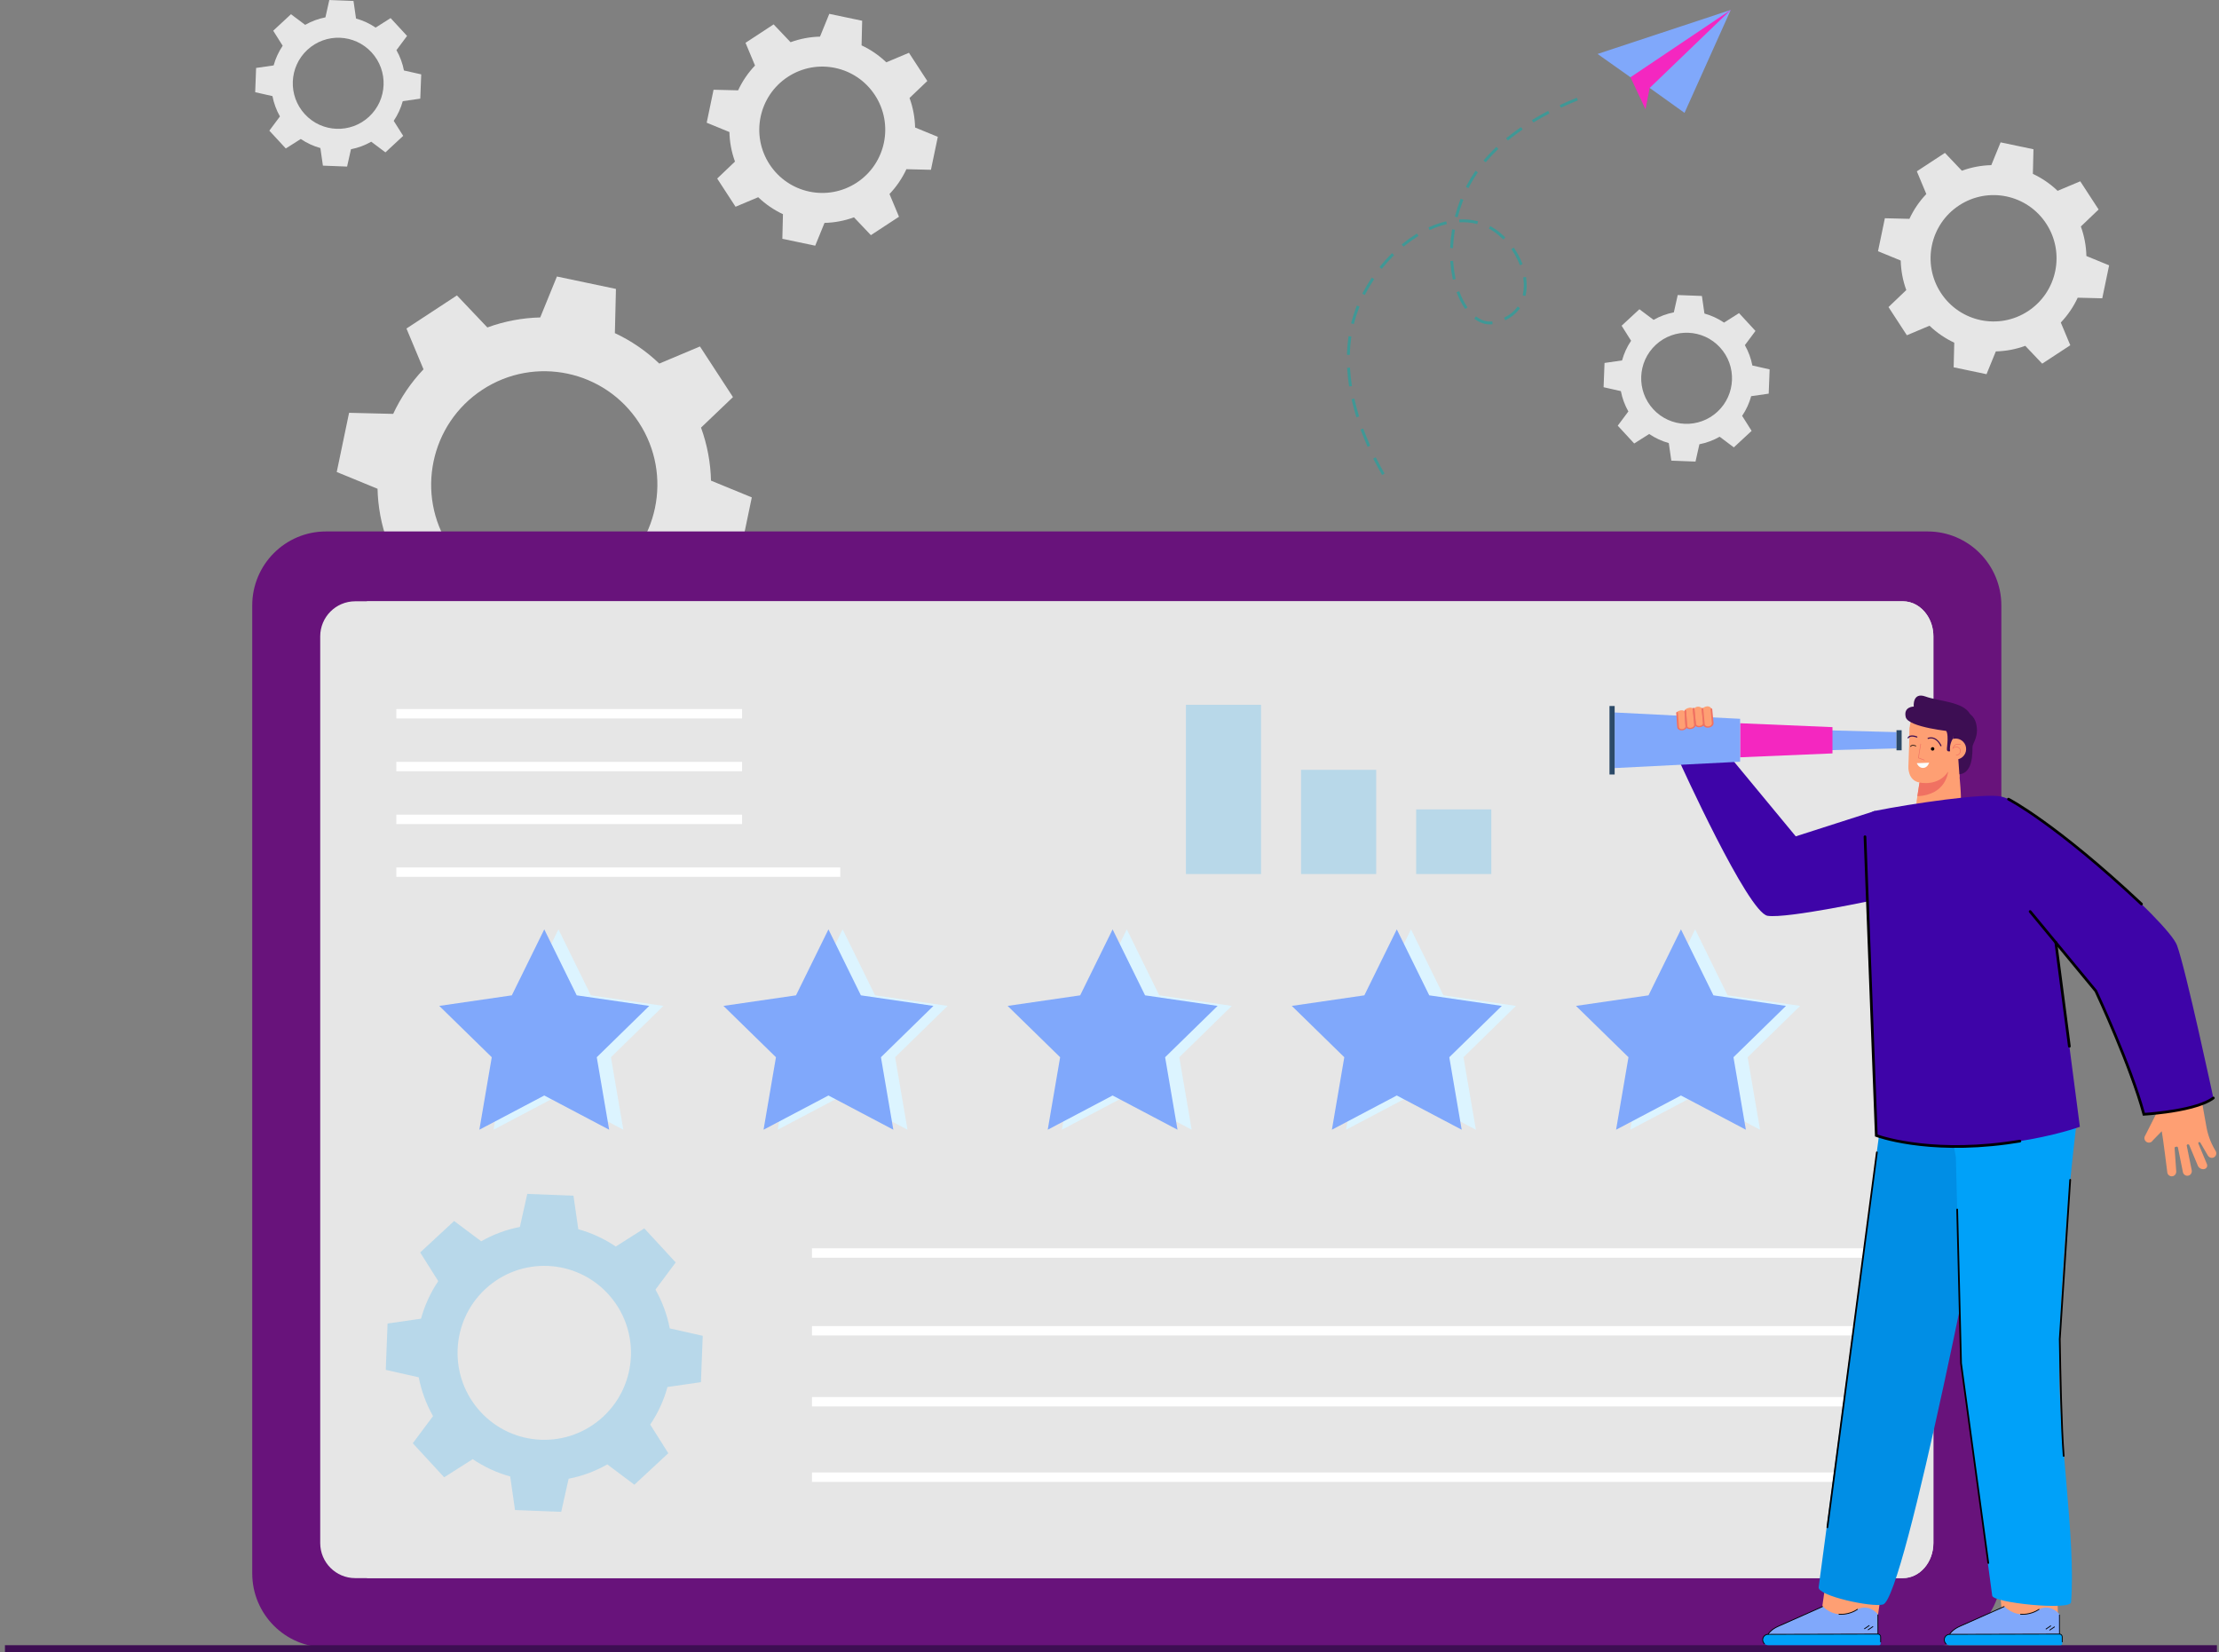 <svg width="137" height="102" viewBox="0 0 137 102" fill="none" xmlns="http://www.w3.org/2000/svg">
<rect x="0" y="0" width="137" height="102" fill="#808080" stroke="none"/>
<g clip-path="url(#clip0_63_2256)">
<g style="mix-blend-mode:multiply">
<path d="M23.192 1.703C22.816 1.448 22.406 1.262 21.981 1.144L21.825 0.059L21.078 0.03L20.331 0.001L20.092 1.071C19.658 1.154 19.236 1.31 18.84 1.534L17.965 0.878L17.416 1.387L16.868 1.896L17.452 2.823C17.198 3.201 17.012 3.612 16.894 4.038L15.812 4.194L15.784 4.943L15.755 5.692L16.821 5.933C16.905 6.368 17.059 6.791 17.284 7.188L16.629 8.066L17.137 8.616L17.645 9.166L18.569 8.58C18.945 8.835 19.355 9.022 19.78 9.14L19.936 10.225L20.683 10.254L21.429 10.283L21.669 9.213C22.102 9.129 22.525 8.974 22.92 8.749L23.796 9.406L24.344 8.897L24.893 8.387L24.308 7.46C24.563 7.083 24.749 6.672 24.866 6.246L25.948 6.089L25.977 5.34L26.006 4.591L24.939 4.351C24.856 3.916 24.701 3.493 24.477 3.096L25.132 2.218L24.624 1.667L24.116 1.117L23.192 1.703ZM22.785 7.205C21.648 8.26 19.874 8.191 18.822 7.051C17.77 5.911 17.839 4.132 18.976 3.077C20.113 2.022 21.887 2.091 22.939 3.231C23.99 4.371 23.921 6.15 22.785 7.205Z" fill="#E6E6E6"/>
</g>
<g style="mix-blend-mode:multiply">
<path d="M106.443 19.915C106.066 19.66 105.656 19.474 105.231 19.356L105.075 18.271L104.329 18.242L103.582 18.213L103.342 19.283C102.909 19.366 102.487 19.521 102.091 19.746L101.216 19.09L100.667 19.599L100.118 20.108L100.703 21.035C100.448 21.413 100.262 21.823 100.145 22.25L99.063 22.406L99.034 23.155L99.005 23.904L100.072 24.145C100.155 24.579 100.31 25.003 100.534 25.4L99.879 26.278L100.387 26.828L100.895 27.378L101.819 26.792C102.196 27.047 102.605 27.234 103.03 27.352L103.186 28.437L103.933 28.466L104.68 28.494L104.92 27.425C105.353 27.341 105.775 27.186 106.171 26.961L107.046 27.618L107.595 27.108L108.144 26.599L107.559 25.672C107.813 25.295 108 24.884 108.117 24.457L109.199 24.301L109.228 23.552L109.256 22.803L108.19 22.563C108.106 22.128 107.952 21.704 107.728 21.308L108.382 20.43L107.874 19.879L107.367 19.329L106.443 19.915ZM106.034 25.417C104.898 26.472 103.124 26.403 102.072 25.263C101.02 24.123 101.089 22.344 102.226 21.289C103.363 20.234 105.137 20.303 106.188 21.443C107.24 22.583 107.171 24.362 106.034 25.417Z" fill="#E6E6E6"/>
</g>
<g style="mix-blend-mode:multiply">
<path d="M40.704 22.444C39.886 21.661 38.958 21.031 37.962 20.565L38.028 17.836L36.206 17.453L34.384 17.07L33.353 19.597C32.254 19.623 31.152 19.826 30.089 20.215L28.211 18.237L26.653 19.259L25.095 20.281L26.147 22.799C25.367 23.62 24.739 24.551 24.274 25.55L21.552 25.484L21.171 27.311L20.79 29.138L23.309 30.173C23.335 31.275 23.537 32.38 23.924 33.446L21.953 35.329L22.972 36.892L23.99 38.455L26.501 37.4C27.32 38.182 28.248 38.812 29.244 39.278L29.178 42.008L31 42.391L32.822 42.773L33.853 40.246C34.952 40.22 36.053 40.017 37.116 39.629L38.994 41.606L40.553 40.585L42.111 39.563L41.058 37.044C41.839 36.224 42.467 35.293 42.931 34.294L45.653 34.36L46.035 32.532L46.416 30.705L43.897 29.671C43.871 28.569 43.668 27.464 43.281 26.398L45.253 24.514L44.234 22.951L43.215 21.388L40.704 22.444ZM37.424 35.784C34.196 37.901 29.868 36.992 27.758 33.754C25.648 30.516 26.554 26.175 29.782 24.059C33.011 21.942 37.338 22.851 39.448 26.089C41.559 29.327 40.652 33.668 37.424 35.784Z" fill="#E6E6E6"/>
</g>
<g style="mix-blend-mode:multiply">
<path d="M54.72 3.847C54.264 3.411 53.748 3.06 53.193 2.801L53.229 1.281L52.215 1.068L51.2 0.855L50.626 2.262C50.014 2.276 49.401 2.39 48.809 2.606L47.763 1.505L46.896 2.074L46.028 2.643L46.614 4.045C46.179 4.502 45.829 5.02 45.571 5.577L44.055 5.54L43.843 6.558L43.631 7.575L45.034 8.151C45.048 8.765 45.161 9.38 45.377 9.974L44.279 11.022L44.846 11.893L45.413 12.763L46.811 12.175C47.267 12.611 47.784 12.962 48.339 13.222L48.302 14.742L49.317 14.954L50.331 15.167L50.905 13.76C51.517 13.746 52.13 13.633 52.723 13.416L53.768 14.517L54.636 13.948L55.503 13.38L54.917 11.977C55.352 11.52 55.702 11.002 55.961 10.445L57.476 10.482L57.688 9.464L57.901 8.447L56.498 7.871C56.483 7.257 56.37 6.642 56.155 6.048L57.252 5L56.685 4.13L56.118 3.259L54.72 3.847ZM52.894 11.275C51.096 12.454 48.687 11.948 47.512 10.145C46.336 8.342 46.841 5.925 48.639 4.747C50.437 3.568 52.846 4.074 54.021 5.877C55.196 7.68 54.692 10.097 52.894 11.275Z" fill="#E6E6E6"/>
</g>
<g style="mix-blend-mode:multiply">
<path d="M127.036 11.78C126.58 11.344 126.064 10.993 125.509 10.734L125.545 9.214L124.531 9.001L123.516 8.788L122.942 10.195C122.33 10.209 121.717 10.323 121.125 10.539L120.079 9.438L119.212 10.007L118.344 10.576L118.93 11.978C118.495 12.435 118.145 12.953 117.887 13.51L116.371 13.473L116.159 14.491L115.947 15.508L117.35 16.084C117.364 16.698 117.477 17.313 117.693 17.907L116.595 18.956L117.162 19.826L117.729 20.696L119.127 20.108C119.583 20.544 120.1 20.895 120.655 21.155L120.618 22.675L121.633 22.887L122.647 23.1L123.221 21.693C123.833 21.679 124.446 21.566 125.039 21.349L126.084 22.45L126.952 21.881L127.819 21.313L127.233 19.91C127.668 19.453 128.018 18.935 128.277 18.378L129.792 18.415L130.004 17.398L130.216 16.38L128.813 15.804C128.799 15.191 128.686 14.575 128.471 13.981L129.568 12.933L129.001 12.063L128.434 11.192L127.036 11.78ZM125.209 19.209C123.411 20.387 121.002 19.881 119.827 18.078C118.652 16.275 119.156 13.858 120.954 12.68C122.752 11.501 125.162 12.007 126.336 13.81C127.512 15.613 127.007 18.03 125.209 19.209Z" fill="#E6E6E6"/>
</g>
<path d="M119.008 32.808H20.127C17.612 32.808 15.573 34.853 15.573 37.376V97.128C15.573 99.651 17.612 101.696 20.127 101.696H119.008C121.523 101.696 123.562 99.651 123.562 97.128V37.376C123.562 34.853 121.523 32.808 119.008 32.808Z" fill="#68137B"/>
<path d="M119.366 39.286V95.254C119.366 96.451 118.522 97.422 117.481 97.422H21.93C20.736 97.422 19.77 96.451 19.77 95.254V39.286C19.77 38.089 20.737 37.119 21.93 37.119H117.481C118.085 37.119 118.622 37.446 118.967 37.954C119.217 38.321 119.366 38.783 119.366 39.285V39.286Z" fill="#E6E6E6"/>
<path d="M119.366 39.286V95.255C119.366 96.451 118.522 97.422 117.481 97.422H22.653V97.4H22.663V37.159H22.653V37.12H117.481C118.085 37.12 118.623 37.447 118.967 37.955C119.217 38.322 119.366 38.785 119.366 39.286Z" fill="#E6E6E6"/>
<path d="M85.484 29.234L85.332 29.323L85.287 29.246C85.126 28.967 84.969 28.678 84.822 28.387L84.782 28.309L84.938 28.229L84.978 28.307C85.124 28.595 85.28 28.881 85.439 29.158L85.484 29.234V29.234ZM84.599 27.514L84.438 27.585L84.402 27.505C84.269 27.205 84.145 26.901 84.033 26.6L84.002 26.518L84.166 26.456L84.197 26.538C84.309 26.835 84.432 27.137 84.563 27.433L84.599 27.514V27.514ZM93.39 19.494C93.276 19.582 93.15 19.661 93.015 19.73L92.937 19.77L92.857 19.613L92.935 19.573C93.06 19.509 93.177 19.435 93.283 19.354C93.422 19.247 93.545 19.124 93.649 18.989L93.702 18.919L93.841 19.026L93.788 19.096C93.675 19.243 93.54 19.377 93.389 19.493L93.39 19.494ZM92.147 20.018L92.059 20.024C91.73 20.044 91.406 19.944 91.096 19.726L91.023 19.675L91.124 19.531L91.196 19.581C91.474 19.776 91.76 19.865 92.048 19.848L92.136 19.842L92.147 20.018ZM94.181 18.27L94.009 18.234L94.027 18.148C94.088 17.857 94.096 17.542 94.053 17.211L94.041 17.123L94.216 17.1L94.228 17.188C94.274 17.539 94.265 17.874 94.2 18.184L94.183 18.27H94.181ZM83.912 25.708L83.744 25.76L83.718 25.675C83.621 25.358 83.536 25.04 83.465 24.73L83.445 24.644L83.617 24.605L83.636 24.691C83.707 24.997 83.791 25.311 83.887 25.624L83.913 25.708H83.912ZM90.605 18.976L90.46 19.075L90.411 19.001C90.238 18.745 90.087 18.449 89.96 18.121L89.928 18.039L90.092 17.975L90.123 18.057C90.245 18.372 90.391 18.657 90.556 18.903L90.605 18.976ZM94.003 16.311L93.84 16.377L93.807 16.295C93.691 16.005 93.54 15.722 93.361 15.455L93.311 15.382L93.457 15.283L93.506 15.356C93.693 15.633 93.849 15.927 93.97 16.229L94.003 16.31V16.311ZM83.469 23.83L83.295 23.857L83.282 23.769C83.233 23.442 83.197 23.114 83.178 22.795L83.172 22.707L83.348 22.696L83.353 22.784C83.373 23.098 83.407 23.42 83.456 23.742L83.469 23.83L83.469 23.83ZM89.872 17.226L89.7 17.262L89.682 17.176C89.617 16.863 89.571 16.536 89.547 16.202L89.541 16.114L89.716 16.101L89.722 16.189C89.745 16.515 89.79 16.835 89.853 17.139L89.872 17.225L89.872 17.226ZM92.814 14.787L92.751 14.726C92.661 14.639 92.567 14.555 92.473 14.478C92.323 14.356 92.163 14.246 91.999 14.153L91.922 14.11L92.009 13.957L92.085 14C92.258 14.098 92.425 14.213 92.584 14.341C92.682 14.421 92.78 14.508 92.873 14.598L92.936 14.659L92.814 14.786V14.787ZM83.336 21.91L83.16 21.903L83.163 21.815C83.174 21.485 83.203 21.157 83.248 20.838L83.26 20.751L83.434 20.776L83.421 20.863C83.377 21.175 83.35 21.498 83.339 21.822L83.336 21.91ZM89.708 15.317L89.532 15.308L89.537 15.22C89.552 14.898 89.587 14.57 89.639 14.244L89.653 14.158L89.827 14.186L89.813 14.273C89.761 14.592 89.728 14.913 89.712 15.229L89.708 15.317ZM83.587 20.006L83.417 19.962L83.439 19.877C83.521 19.56 83.622 19.246 83.74 18.943L83.772 18.861L83.936 18.925L83.904 19.007C83.789 19.303 83.69 19.611 83.61 19.921L83.588 20.006H83.587ZM91.209 13.832L91.123 13.812C90.824 13.743 90.508 13.712 90.184 13.722L90.097 13.725L90.091 13.549L90.179 13.546C90.518 13.535 90.849 13.567 91.163 13.64L91.249 13.66L91.209 13.832ZM84.263 18.212L84.108 18.13L84.149 18.052C84.3 17.765 84.468 17.481 84.647 17.209L84.696 17.136L84.843 17.233L84.794 17.307C84.618 17.574 84.454 17.852 84.304 18.135L84.263 18.212ZM89.993 13.417L89.824 13.37L89.847 13.285C89.931 12.974 90.033 12.66 90.151 12.354L90.182 12.271L90.347 12.334L90.315 12.416C90.201 12.718 90.1 13.025 90.017 13.331L89.994 13.416L89.993 13.417ZM89.331 13.835L89.246 13.856C88.948 13.93 88.646 14.035 88.345 14.168L88.265 14.203L88.194 14.041L88.274 14.006C88.584 13.869 88.897 13.762 89.203 13.685L89.288 13.664L89.33 13.835H89.331ZM85.308 16.599L85.172 16.487L85.227 16.419C85.434 16.164 85.654 15.919 85.882 15.69L85.944 15.628L86.068 15.753L86.006 15.816C85.783 16.04 85.566 16.281 85.363 16.531L85.308 16.599V16.599ZM87.575 14.57L87.501 14.616C87.236 14.781 86.973 14.968 86.719 15.172L86.651 15.227L86.541 15.09L86.609 15.035C86.868 14.826 87.137 14.635 87.407 14.466L87.482 14.42L87.574 14.569L87.575 14.57ZM90.661 11.616L90.505 11.535L90.545 11.457C90.692 11.171 90.862 10.888 91.049 10.614L91.099 10.541L91.244 10.641L91.194 10.713C91.01 10.981 90.845 11.258 90.701 11.537L90.661 11.615V11.616ZM97.417 6.196L97.336 6.23C97.038 6.349 96.741 6.478 96.45 6.614L96.371 6.651L96.297 6.491L96.377 6.454C96.67 6.318 96.97 6.188 97.27 6.067L97.352 6.034L97.417 6.197V6.196ZM95.663 7.001L95.585 7.042C95.297 7.194 95.015 7.354 94.745 7.518L94.67 7.563L94.579 7.413L94.655 7.367C94.927 7.202 95.213 7.041 95.503 6.886L95.58 6.845L95.662 7.001H95.663ZM91.723 10.02L91.59 9.905L91.648 9.838C91.855 9.598 92.082 9.359 92.322 9.129L92.385 9.068L92.507 9.195L92.444 9.256C92.208 9.482 91.984 9.717 91.781 9.954L91.724 10.021L91.723 10.02ZM94.009 7.992L93.937 8.042C93.67 8.228 93.414 8.42 93.166 8.62L93.098 8.675L92.987 8.538L93.056 8.482C93.306 8.279 93.566 8.085 93.837 7.897L93.909 7.847L94.01 7.991L94.009 7.992Z" fill="#3F9896"/>
<path d="M101.592 6.746L101.851 5.429C101.851 5.429 105.398 2.83 105.436 2.773C105.473 2.716 106.855 0.612 106.855 0.612L104.329 1.883L100.665 4.769L101.591 6.746L101.592 6.746Z" fill="#F427C0"/>
<path d="M98.633 3.331L106.856 0.612L100.665 4.769L98.633 3.331Z" fill="#80A8FB"/>
<path d="M101.851 5.429L104.001 6.968L106.856 0.612L101.851 5.429Z" fill="#80A8FB"/>
<path d="M136.872 101.562H0.306V102H136.872V101.562Z" fill="#3D0E53"/>
<g style="mix-blend-mode:multiply">
<path d="M34.478 57.373L36.481 61.445L40.96 62.097L37.719 65.266L38.484 69.741L34.478 67.628L30.471 69.741L31.236 65.266L27.995 62.097L32.474 61.445L34.478 57.373Z" fill="#DCF4FF"/>
<path d="M52.023 57.373L54.026 61.445L58.505 62.097L55.264 65.266L56.029 69.741L52.023 67.628L48.016 69.741L48.781 65.266L45.541 62.097L50.019 61.445L52.023 57.373Z" fill="#DCF4FF"/>
<path d="M69.568 57.373L71.571 61.445L76.05 62.097L72.809 65.266L73.574 69.741L69.568 67.628L65.561 69.741L66.326 65.266L63.085 62.097L67.564 61.445L69.568 57.373Z" fill="#DCF4FF"/>
<path d="M87.113 57.373L89.116 61.445L93.595 62.097L90.354 65.266L91.12 69.741L87.113 67.628L83.106 69.741L83.871 65.266L80.63 62.097L85.109 61.445L87.113 57.373Z" fill="#DCF4FF"/>
<path d="M104.658 57.373L106.661 61.445L111.14 62.097L107.899 65.266L108.664 69.741L104.658 67.628L100.651 69.741L101.416 65.266L98.175 62.097L102.655 61.445L104.658 57.373Z" fill="#DCF4FF"/>
</g>
<path d="M33.603 57.373L35.606 61.445L40.085 62.097L36.844 65.266L37.609 69.741L33.603 67.628L29.596 69.741L30.361 65.266L27.12 62.097L31.6 61.445L33.603 57.373Z" fill="#80A8FB"/>
<path d="M51.148 57.373L53.151 61.445L57.63 62.097L54.389 65.266L55.154 69.741L51.148 67.628L47.141 69.741L47.907 65.266L44.665 62.097L49.145 61.445L51.148 57.373Z" fill="#80A8FB"/>
<path d="M68.692 57.373L70.696 61.445L75.175 62.097L71.934 65.266L72.699 69.741L68.692 67.628L64.686 69.741L65.452 65.266L62.21 62.097L66.689 61.445L68.692 57.373Z" fill="#80A8FB"/>
<path d="M86.237 57.373L88.241 61.445L92.72 62.097L89.479 65.266L90.244 69.741L86.237 67.628L82.231 69.741L82.996 65.266L79.755 62.097L84.234 61.445L86.237 57.373Z" fill="#80A8FB"/>
<path d="M103.782 57.373L105.786 61.445L110.266 62.097L107.024 65.266L107.789 69.741L103.782 67.628L99.776 69.741L100.541 65.266L97.3 62.097L101.779 61.445L103.782 57.373Z" fill="#80A8FB"/>
<path d="M45.816 43.773H24.47V44.353H45.816V43.773Z" fill="white"/>
<path d="M45.816 47.032H24.47V47.612H45.816V47.032Z" fill="white"/>
<path d="M45.816 50.291H24.47V50.871H45.816V50.291Z" fill="white"/>
<path d="M51.877 53.55H24.47V54.13H51.877V53.55Z" fill="white"/>
<path d="M115.163 77.062H50.13V77.642H115.163V77.062Z" fill="white"/>
<path d="M115.163 81.862H50.13V82.442H115.163V81.862Z" fill="white"/>
<path d="M115.163 86.242H50.13V86.822H115.163V86.242Z" fill="white"/>
<path d="M115.163 90.9H50.13V91.48H115.163V90.9Z" fill="white"/>
<g opacity="0.2">
<path d="M38.017 76.952C37.298 76.466 36.517 76.108 35.704 75.884L35.406 73.812L33.98 73.757L32.554 73.701L32.096 75.743C31.27 75.904 30.462 76.198 29.709 76.628L28.037 75.375L26.99 76.346L25.942 77.318L27.058 79.087C26.573 79.808 26.217 80.591 25.993 81.407L23.928 81.705L23.872 83.136L23.817 84.566L25.853 85.025C26.013 85.854 26.307 86.664 26.735 87.42L25.485 89.096L26.454 90.147L27.423 91.198L29.186 90.078C29.905 90.565 30.686 90.922 31.499 91.146L31.797 93.218L33.223 93.274L34.65 93.329L35.107 91.287C35.934 91.126 36.741 90.831 37.495 90.402L39.166 91.656L40.214 90.684L41.261 89.712L40.145 87.944C40.63 87.223 40.987 86.439 41.21 85.624L43.276 85.325L43.331 83.895L43.387 82.464L41.351 82.005C41.19 81.176 40.897 80.367 40.468 79.61L41.718 77.934L40.749 76.883L39.78 75.833L38.017 76.952ZM37.239 87.456C35.068 89.47 31.681 89.338 29.673 87.162C27.666 84.985 27.797 81.588 29.967 79.574C32.137 77.56 35.524 77.692 37.532 79.868C39.54 82.045 39.409 85.442 37.239 87.456Z" fill="#00A1F9"/>
</g>
<path opacity="0.2" d="M77.858 43.509H73.218V53.957H77.858V43.509Z" fill="#00A1F9"/>
<path opacity="0.2" d="M84.966 47.524H80.326V53.956H84.966V47.524Z" fill="#00A1F9"/>
<path opacity="0.2" d="M92.073 49.967H87.434V53.956H92.073V49.967Z" fill="#00A1F9"/>
<path d="M115.776 50.055L110.869 51.63L106.625 46.498L103.68 46.986C103.68 46.986 107.917 56.348 109.131 56.535C110.345 56.721 115.962 55.512 115.962 55.512L115.777 50.055H115.776Z" fill="#3E04A8"/>
<path d="M117.881 45.536L117.9 44.964C117.919 44.379 118.303 43.865 118.861 43.693C119.824 43.396 120.882 43.889 120.882 43.889C120.882 43.889 121.246 44.474 121.281 44.543C121.316 44.611 120.859 44.375 120.859 44.375L117.881 45.536Z" fill="#FE9F73"/>
<path d="M117.824 47.313L117.903 44.9L121.013 44.074L121.015 47.018L120.964 47.776C120.964 47.776 121.128 49.328 121.046 49.648C120.964 49.969 120.477 50.6 119.618 50.572C119.347 50.563 119.109 50.509 118.911 50.439C118.506 50.295 118.265 49.878 118.331 49.452L118.508 48.306C117.76 48.173 117.824 47.312 117.824 47.312V47.313Z" fill="#FE9F73"/>
<path d="M119.819 46.069C119.81 46.066 119.802 46.059 119.798 46.049C119.788 46.025 119.539 45.455 119.052 45.615C119.033 45.621 119.013 45.611 119.007 45.592C119.001 45.573 119.011 45.553 119.03 45.547C119.58 45.366 119.862 46.015 119.865 46.021C119.873 46.039 119.864 46.06 119.846 46.068C119.837 46.072 119.828 46.072 119.819 46.068L119.819 46.069Z" fill="#3D0E53"/>
<path d="M118.356 45.531C118.349 45.534 118.34 45.534 118.331 45.53C118.328 45.529 117.954 45.377 117.839 45.568C117.829 45.585 117.807 45.591 117.79 45.58C117.773 45.57 117.768 45.548 117.778 45.531C117.925 45.286 118.342 45.456 118.359 45.463C118.378 45.471 118.386 45.492 118.379 45.511C118.375 45.52 118.366 45.528 118.357 45.531H118.356Z" fill="#3D0E53"/>
<path d="M118.29 46.068C118.285 46.07 118.28 46.07 118.274 46.068C118.272 46.068 118.046 45.975 117.977 46.092C117.97 46.102 117.957 46.105 117.947 46.099C117.937 46.093 117.934 46.08 117.939 46.07C118.028 45.922 118.28 46.025 118.291 46.029C118.302 46.034 118.307 46.047 118.303 46.057C118.3 46.063 118.295 46.068 118.289 46.07L118.29 46.068Z" fill="black"/>
<path d="M119.211 46.227C119.214 46.168 119.263 46.12 119.323 46.123C119.382 46.125 119.429 46.174 119.426 46.234C119.424 46.293 119.375 46.34 119.315 46.338C119.256 46.336 119.209 46.287 119.211 46.227Z" fill="black"/>
<path d="M121.999 44.644C122.204 45.449 121.797 45.859 121.782 46.096C121.766 46.334 121.874 47.943 120.755 47.787L120.538 45.127L120.963 44.084L120.883 43.851C120.883 43.851 121.794 43.837 121.999 44.643L121.999 44.644Z" fill="#3D0E53"/>
<path d="M120.723 46.886C120.367 46.874 120.088 46.576 120.1 46.219C120.112 45.862 120.41 45.582 120.765 45.594C121.121 45.606 121.4 45.905 121.388 46.261C121.377 46.619 121.079 46.898 120.723 46.886Z" fill="#FE9F73"/>
<path d="M120.927 46.175C120.75 46.057 120.591 46.202 120.585 46.207L120.538 46.251L120.556 46.189C120.587 46.078 120.645 46.001 120.728 45.958C120.871 45.886 121.036 45.945 121.043 45.948C121.052 45.951 121.057 45.962 121.054 45.971C121.05 45.98 121.04 45.985 121.031 45.982C121.029 45.982 120.873 45.925 120.744 45.991C120.684 46.021 120.639 46.073 120.608 46.146C120.676 46.104 120.807 46.051 120.947 46.145C121.042 46.209 121.078 46.325 121.039 46.444C121.006 46.544 120.913 46.642 120.78 46.638C120.778 46.638 120.777 46.638 120.776 46.638C120.766 46.638 120.759 46.629 120.759 46.619C120.759 46.609 120.768 46.601 120.778 46.602C120.779 46.602 120.78 46.602 120.781 46.602C120.904 46.606 120.979 46.514 121.005 46.433C121.031 46.355 121.026 46.241 120.927 46.175V46.175Z" fill="#F07162"/>
<path d="M118.508 48.306C118.508 48.306 119.666 48.579 120.276 47.631C120.276 47.631 120.178 49.072 118.377 49.151L118.509 48.306H118.508Z" fill="#F07162"/>
<path d="M118.826 46.93C118.824 46.938 118.817 46.942 118.809 46.942C118.807 46.942 118.805 46.942 118.803 46.941L118.42 46.8L118.567 45.927C118.568 45.917 118.577 45.91 118.587 45.912C118.597 45.913 118.603 45.923 118.602 45.932L118.46 46.776L118.815 46.907C118.824 46.91 118.829 46.92 118.826 46.93H118.826Z" fill="#F07162"/>
<path d="M120.898 46.757L120.983 47.977L120.556 47.998L120.596 46.78L120.898 46.757Z" fill="#FE9F73"/>
<path d="M118.881 42.999C119.698 43.297 121.232 43.312 121.637 44.095C122.043 44.878 120.537 45.165 120.537 45.165C120.537 45.165 117.804 44.913 117.657 44.264C117.509 43.615 118.153 43.619 118.153 43.619C118.153 43.619 118.063 42.701 118.881 42.999Z" fill="#3D0E53"/>
<path d="M120.055 45.007C119.726 44.821 120.686 44.669 120.714 44.685C120.743 44.7 121.285 45.001 121.212 44.986C121.14 44.971 120.595 44.995 120.595 44.995L120.576 45.588C120.576 45.588 120.335 45.929 120.397 46.374C120.397 46.374 120.227 46.431 120.203 46.291C120.178 46.151 120.385 45.193 120.055 45.006V45.007Z" fill="#3D0E53"/>
<path d="M118.341 47.113C118.341 47.113 119.094 47.082 119.106 47.083C119.106 47.083 119.015 47.397 118.735 47.407C118.455 47.418 118.341 47.112 118.341 47.112V47.113Z" fill="#FBFDFC"/>
<path d="M132.905 70.413C132.82 70.541 132.648 70.576 132.52 70.491C132.392 70.406 132.357 70.233 132.442 70.105L133.25 68.504C133.305 68.42 133.501 68.38 133.666 68.385C135.244 67.935 135.424 67.619 135.861 67.537L135.922 67.88L136.218 69.531C136.302 70.031 136.476 70.511 136.732 70.949L136.796 71.059C136.876 71.197 136.825 71.376 136.68 71.449C136.548 71.516 136.386 71.461 136.311 71.332L135.846 70.535C135.831 70.511 135.802 70.497 135.774 70.503C135.733 70.511 135.709 70.556 135.726 70.595L136.251 71.854C136.312 71.998 136.236 72.141 136.083 72.172C135.931 72.203 135.757 72.111 135.696 71.967L135.16 70.683C135.147 70.654 135.116 70.637 135.084 70.643L135.062 70.647C135.025 70.655 135.001 70.69 135.009 70.727L135.315 72.239C135.345 72.384 135.261 72.534 135.118 72.573C134.961 72.615 134.804 72.517 134.772 72.36L134.464 70.838C134.456 70.802 134.421 70.778 134.384 70.786L134.314 70.8C134.281 70.807 134.257 70.837 134.259 70.871L134.36 72.31C134.37 72.458 134.268 72.595 134.121 72.615C133.96 72.637 133.817 72.518 133.806 72.358C133.806 72.358 133.535 70.172 133.465 69.834L132.904 70.411L132.905 70.413Z" fill="#FE9F73"/>
<path d="M126.957 96.689L127.09 100.622L123.669 100.351L123.25 95.762L126.957 96.689Z" fill="#FE9F73"/>
<path d="M120.375 101.563C120.168 101.563 120.004 101.375 120.045 101.161C120.075 101.001 120.223 100.89 120.386 100.89L120.856 100.889L123.039 99.577L124.238 100.88L127.186 100.872C127.259 100.872 127.319 100.931 127.319 101.005L127.321 101.471C127.321 101.521 127.28 101.562 127.23 101.562H120.375V101.563Z" fill="#00A1F9"/>
<path d="M121.252 100.292L123.752 99.172C124.762 100.155 125.904 99.338 125.904 99.338C126.659 98.994 127.158 99.663 127.158 99.663L127.16 100.876L120.381 100.894C120.566 100.524 121.252 100.292 121.252 100.292Z" fill="#80A8FB"/>
<path d="M127.173 99.673L127.124 99.673L127.126 100.881L127.176 100.881L127.173 99.673Z" fill="black"/>
<path d="M124.732 99.623C124.737 99.624 125.329 99.706 125.889 99.317L125.918 99.359C125.516 99.638 125.099 99.681 124.88 99.682C124.784 99.682 124.726 99.674 124.725 99.674L124.732 99.624V99.623Z" fill="black"/>
<path d="M126.841 100.402L126.522 100.619L126.55 100.661L126.869 100.444L126.841 100.402Z" fill="black"/>
<path d="M126.611 100.338L126.292 100.555L126.32 100.596L126.639 100.379L126.611 100.338Z" fill="black"/>
<path d="M120.174 101.467L120.142 101.506C120.061 101.437 120.014 101.337 120.014 101.23C120.014 101.031 120.175 100.868 120.373 100.867L127.151 100.85C127.258 100.85 127.344 100.936 127.345 101.043V101.378H127.296V101.043C127.295 100.964 127.23 100.899 127.152 100.9L120.374 100.917C120.203 100.917 120.064 101.057 120.064 101.229C120.064 101.321 120.105 101.408 120.175 101.467H120.174Z" fill="black"/>
<path d="M120.396 100.902L120.35 100.881C120.356 100.869 120.492 100.587 121.004 100.366C121.507 100.15 123.719 99.159 123.741 99.148L123.762 99.194C123.739 99.204 121.527 100.195 121.024 100.412C120.531 100.624 120.397 100.9 120.396 100.902V100.902Z" fill="black"/>
<path d="M113.001 95.695L116.55 95.446L115.818 100.617L112.342 100.332L113.001 95.695Z" fill="#FE9F73"/>
<path d="M109.165 101.563C108.958 101.563 108.794 101.375 108.835 101.161C108.865 101.001 109.013 100.89 109.176 100.89L109.646 100.889L111.829 99.577L113.028 100.88L115.976 100.872C116.049 100.872 116.109 100.931 116.109 101.005L116.111 101.471C116.111 101.521 116.07 101.562 116.02 101.562H109.165V101.563Z" fill="#00A1F9"/>
<path d="M110.042 100.292L112.542 99.172C113.553 100.155 114.694 99.338 114.694 99.338C115.449 98.994 115.948 99.663 115.948 99.663L115.95 100.876L109.171 100.894C109.356 100.524 110.042 100.292 110.042 100.292Z" fill="#80A8FB"/>
<path d="M115.965 99.67L115.915 99.67L115.918 100.878L115.968 100.878L115.965 99.67Z" fill="black"/>
<path d="M113.522 99.623C113.527 99.624 114.119 99.706 114.679 99.317L114.708 99.359C114.306 99.638 113.889 99.681 113.67 99.682C113.574 99.682 113.516 99.674 113.515 99.674L113.522 99.624V99.623Z" fill="black"/>
<path d="M115.632 100.384L115.313 100.601L115.341 100.643L115.66 100.426L115.632 100.384Z" fill="black"/>
<path d="M115.404 100.32L115.084 100.537L115.112 100.579L115.432 100.361L115.404 100.32Z" fill="black"/>
<path d="M108.964 101.467L108.932 101.506C108.851 101.437 108.804 101.337 108.804 101.23C108.804 101.031 108.965 100.868 109.163 100.867L115.941 100.85C116.048 100.85 116.134 100.936 116.135 101.043V101.378H116.086V101.043C116.085 100.964 116.02 100.899 115.942 100.9L109.164 100.917C108.993 100.917 108.854 101.057 108.854 101.229C108.854 101.321 108.895 101.408 108.965 101.467H108.964Z" fill="black"/>
<path d="M109.186 100.902L109.14 100.881C109.146 100.869 109.282 100.587 109.794 100.366C110.297 100.15 112.509 99.159 112.531 99.148L112.552 99.194C112.529 99.204 110.317 100.195 109.814 100.412C109.321 100.624 109.187 100.9 109.186 100.902V100.902Z" fill="black"/>
<path d="M116.259 99.049C115.593 99.244 112.212 98.52 112.283 97.983L116.463 66.697C116.472 66.628 116.487 66.559 116.508 66.493L116.55 66.356C116.784 65.598 117.656 65.251 118.344 65.641L122.657 68.086C123.117 68.347 123.361 68.871 123.266 69.393C122.599 73.032 117.612 98.656 116.26 99.05L116.259 99.049Z" fill="#008EE5"/>
<path d="M127.866 98.912C127.825 99.431 123.034 98.946 122.998 98.505L121.074 84.154L120.754 71.431L119.439 64.34L128.08 68.411C128.08 68.411 128.294 68.654 128.248 69.012C128.012 70.854 127.277 77.068 127.137 83.906C127.044 88.44 128.179 94.996 127.866 98.911V98.912Z" fill="#00A1F9"/>
<path d="M122.748 96.542C122.726 96.539 122.707 96.521 122.703 96.497L121.021 84.162V84.159L120.782 74.668C120.782 74.638 120.805 74.614 120.834 74.613C120.864 74.613 120.888 74.636 120.888 74.665L121.126 84.151L122.808 96.482C122.812 96.511 122.792 96.538 122.762 96.542C122.757 96.543 122.752 96.542 122.747 96.542H122.748Z" fill="black"/>
<path d="M127.221 82.662C127.223 82.687 127.223 82.724 127.224 82.779C127.254 84.672 127.324 88.11 127.464 89.875C127.466 89.905 127.444 89.93 127.414 89.932C127.41 89.932 127.406 89.932 127.403 89.932C127.379 89.929 127.36 89.909 127.358 89.884C127.218 88.116 127.147 84.675 127.118 82.781C127.118 82.753 127.117 82.729 127.117 82.71H127.114L127.116 82.657C127.116 82.656 127.116 82.655 127.116 82.654C127.124 82.537 127.753 72.928 127.759 72.83C127.762 72.801 127.787 72.779 127.816 72.78C127.846 72.782 127.868 72.808 127.866 72.837L127.23 82.552C127.226 82.601 127.224 82.636 127.221 82.66V82.662Z" fill="black"/>
<path d="M112.816 94.336C112.816 94.336 112.816 94.336 112.815 94.336C112.786 94.332 112.766 94.305 112.77 94.276L115.824 71.131C115.827 71.102 115.855 71.081 115.884 71.085C115.915 71.088 115.934 71.116 115.929 71.145L112.875 94.29C112.872 94.319 112.844 94.34 112.816 94.336Z" fill="black"/>
<path d="M129.395 61.177C128.839 60.538 126.926 58.176 126.926 58.176L128.411 69.562C128.411 69.562 122.166 71.822 115.842 70.099C115.842 70.099 115.38 59.466 115.133 52.463C115.092 51.279 115.07 50.733 115.291 50.416C115.399 50.263 115.513 50.108 115.777 50.055C117.961 49.618 122.517 48.944 123.54 49.17C125.67 49.644 133.861 56.893 134.404 58.351C134.948 59.81 136.652 67.781 136.652 67.781C136.652 67.781 135.942 68.547 132.361 68.788C132.361 68.788 129.952 61.815 129.395 61.176V61.177Z" fill="#3E04A8"/>
<path d="M133.681 68.741C132.972 68.836 132.42 68.869 132.366 68.872L132.299 68.876L132.281 68.811C131.487 65.859 129.435 61.458 129.324 61.222L125.276 56.324C125.247 56.289 125.251 56.236 125.287 56.206C125.322 56.178 125.375 56.182 125.405 56.218L129.46 61.124L129.471 61.142C129.492 61.187 131.595 65.669 132.425 68.701C132.889 68.669 135.628 68.45 136.603 67.715C136.639 67.687 136.691 67.695 136.719 67.732C136.747 67.769 136.74 67.821 136.703 67.849C136.053 68.339 134.704 68.605 133.682 68.742L133.681 68.741Z" fill="black"/>
<path d="M127.773 64.674C127.728 64.679 127.686 64.647 127.68 64.602L126.842 58.187C126.837 58.141 126.868 58.1 126.914 58.093C126.96 58.088 127.001 58.12 127.008 58.165L127.845 64.58C127.851 64.626 127.819 64.667 127.773 64.674Z" fill="black"/>
<path d="M132.158 55.871C126.884 50.914 123.993 49.422 123.965 49.408C123.924 49.387 123.907 49.337 123.929 49.296C123.949 49.255 123.999 49.239 124.04 49.26C124.069 49.274 126.977 50.773 132.272 55.749C132.306 55.781 132.307 55.833 132.276 55.867C132.262 55.882 132.245 55.89 132.226 55.892C132.202 55.896 132.177 55.888 132.158 55.871H132.158Z" fill="black"/>
<path d="M124.693 70.362C124.736 70.358 124.781 70.385 124.788 70.43C124.796 70.475 124.765 70.518 124.72 70.526C124.448 70.571 124.181 70.611 123.92 70.646C118.872 71.322 115.844 70.188 115.813 70.176L115.761 70.156L115.06 51.658C115.058 51.612 115.095 51.573 115.14 51.571C115.185 51.569 115.224 51.605 115.226 51.651L115.923 70.038C116.361 70.19 119.584 71.209 124.693 70.361V70.362Z" fill="black"/>
<path d="M111.386 46.35L117.089 46.202V45.196L111.386 45.047V46.35Z" fill="#80A8FB"/>
<path d="M107.433 46.75L113.136 46.51V44.888L107.433 44.648V46.75Z" fill="#F427C0"/>
<path d="M99.688 47.415L107.433 47.024V44.374L99.688 43.983V47.415Z" fill="#80A8FB"/>
<path d="M117.089 46.318H117.407V45.078H117.089V46.318Z" fill="#2C4A68"/>
<path d="M99.369 47.812H99.688V43.584H99.369V47.812Z" fill="#2C4A68"/>
<path d="M105.205 44.613L105.108 43.736C105.108 43.736 104.969 43.602 104.799 43.627C104.629 43.652 104.558 43.775 104.561 43.803L104.659 44.684C104.671 44.79 104.792 44.868 104.937 44.855C105.096 44.84 105.218 44.728 105.205 44.614V44.613Z" fill="#FE9F73"/>
<path d="M104.645 44.732L104.562 43.755C104.562 43.755 104.48 43.668 104.309 43.69C104.138 43.713 104.015 43.814 104.018 43.842L104.099 44.795C104.108 44.902 104.226 44.982 104.372 44.97C104.531 44.957 104.656 44.847 104.646 44.732L104.645 44.732Z" fill="#FE9F73"/>
<path d="M104.076 44.826L104.013 43.914C104.013 43.914 103.938 43.832 103.779 43.851C103.62 43.87 103.503 43.964 103.505 43.99L103.567 44.88C103.574 44.98 103.682 45.055 103.818 45.045C103.966 45.035 104.084 44.933 104.076 44.826Z" fill="#FE9F73"/>
<path d="M105.257 44.606L105.16 43.738C105.158 43.717 105.132 43.703 105.104 43.707C105.076 43.712 105.055 43.731 105.057 43.752L105.154 44.621C105.159 44.666 105.139 44.712 105.097 44.75C105.056 44.787 104.998 44.811 104.936 44.816C104.819 44.828 104.72 44.766 104.71 44.677L104.609 43.728C104.607 43.707 104.582 43.693 104.553 43.698C104.529 43.701 104.51 43.717 104.506 43.734C104.506 43.737 104.506 43.74 104.506 43.743L104.608 44.692C104.622 44.821 104.767 44.91 104.937 44.893C105.028 44.885 105.112 44.85 105.173 44.795C105.233 44.74 105.264 44.672 105.256 44.607L105.257 44.606Z" fill="#F07162"/>
<path d="M105.743 44.642L105.658 43.755C105.649 43.657 105.495 43.591 105.396 43.602C105.226 43.622 105.103 43.728 105.105 43.756L105.195 44.706C105.205 44.811 105.318 44.89 105.461 44.882C105.625 44.871 105.753 44.759 105.741 44.642H105.743Z" fill="#FE9F73"/>
<path d="M105.794 44.636L105.712 43.766C105.709 43.745 105.685 43.731 105.657 43.735C105.629 43.738 105.608 43.759 105.609 43.779L105.691 44.65C105.695 44.695 105.674 44.74 105.632 44.778C105.59 44.815 105.532 44.838 105.47 44.843C105.353 44.853 105.256 44.791 105.247 44.702L105.161 43.75C105.159 43.729 105.135 43.716 105.107 43.719C105.082 43.723 105.062 43.738 105.059 43.756C105.059 43.759 105.058 43.762 105.059 43.764L105.145 44.716C105.157 44.845 105.3 44.935 105.471 44.92C105.562 44.912 105.646 44.878 105.708 44.824C105.769 44.77 105.8 44.702 105.794 44.636H105.794Z" fill="#F07162"/>
<path d="M104.697 44.725L104.613 43.749C104.612 43.728 104.587 43.714 104.558 43.718C104.53 43.721 104.508 43.741 104.51 43.762L104.593 44.739C104.597 44.785 104.576 44.83 104.534 44.867C104.491 44.904 104.433 44.927 104.371 44.932C104.255 44.941 104.17 44.884 104.162 44.794L104.1 43.863C104.099 43.842 104.075 43.828 104.046 43.831C104.021 43.834 104.001 43.85 103.998 43.868C103.998 43.87 103.998 43.873 103.998 43.875L104.059 44.806C104.071 44.937 104.202 45.022 104.371 45.008C104.463 45.001 104.547 44.967 104.609 44.913C104.67 44.859 104.702 44.791 104.697 44.725Z" fill="#F07162"/>
<path d="M104.164 44.823L104.101 43.911C104.099 43.89 104.075 43.876 104.047 43.879C104.019 43.883 103.996 43.903 103.998 43.923L104.061 44.835C104.064 44.877 104.044 44.918 104.005 44.952C103.965 44.986 103.912 45.006 103.855 45.01C103.748 45.018 103.66 44.96 103.655 44.877L103.593 43.988C103.591 43.967 103.568 43.953 103.539 43.956C103.513 43.959 103.494 43.975 103.49 43.993C103.49 43.995 103.49 43.998 103.49 44L103.552 44.889C103.56 45.011 103.693 45.098 103.853 45.087C103.939 45.08 104.019 45.049 104.079 44.998C104.137 44.948 104.169 44.884 104.164 44.822V44.823Z" fill="#F07162"/>
</g>
<defs>
<clipPath id="clip0_63_2256">
<rect width="136.567" height="102" fill="white" transform="translate(0.306)"/>
</clipPath>
</defs>
</svg>
